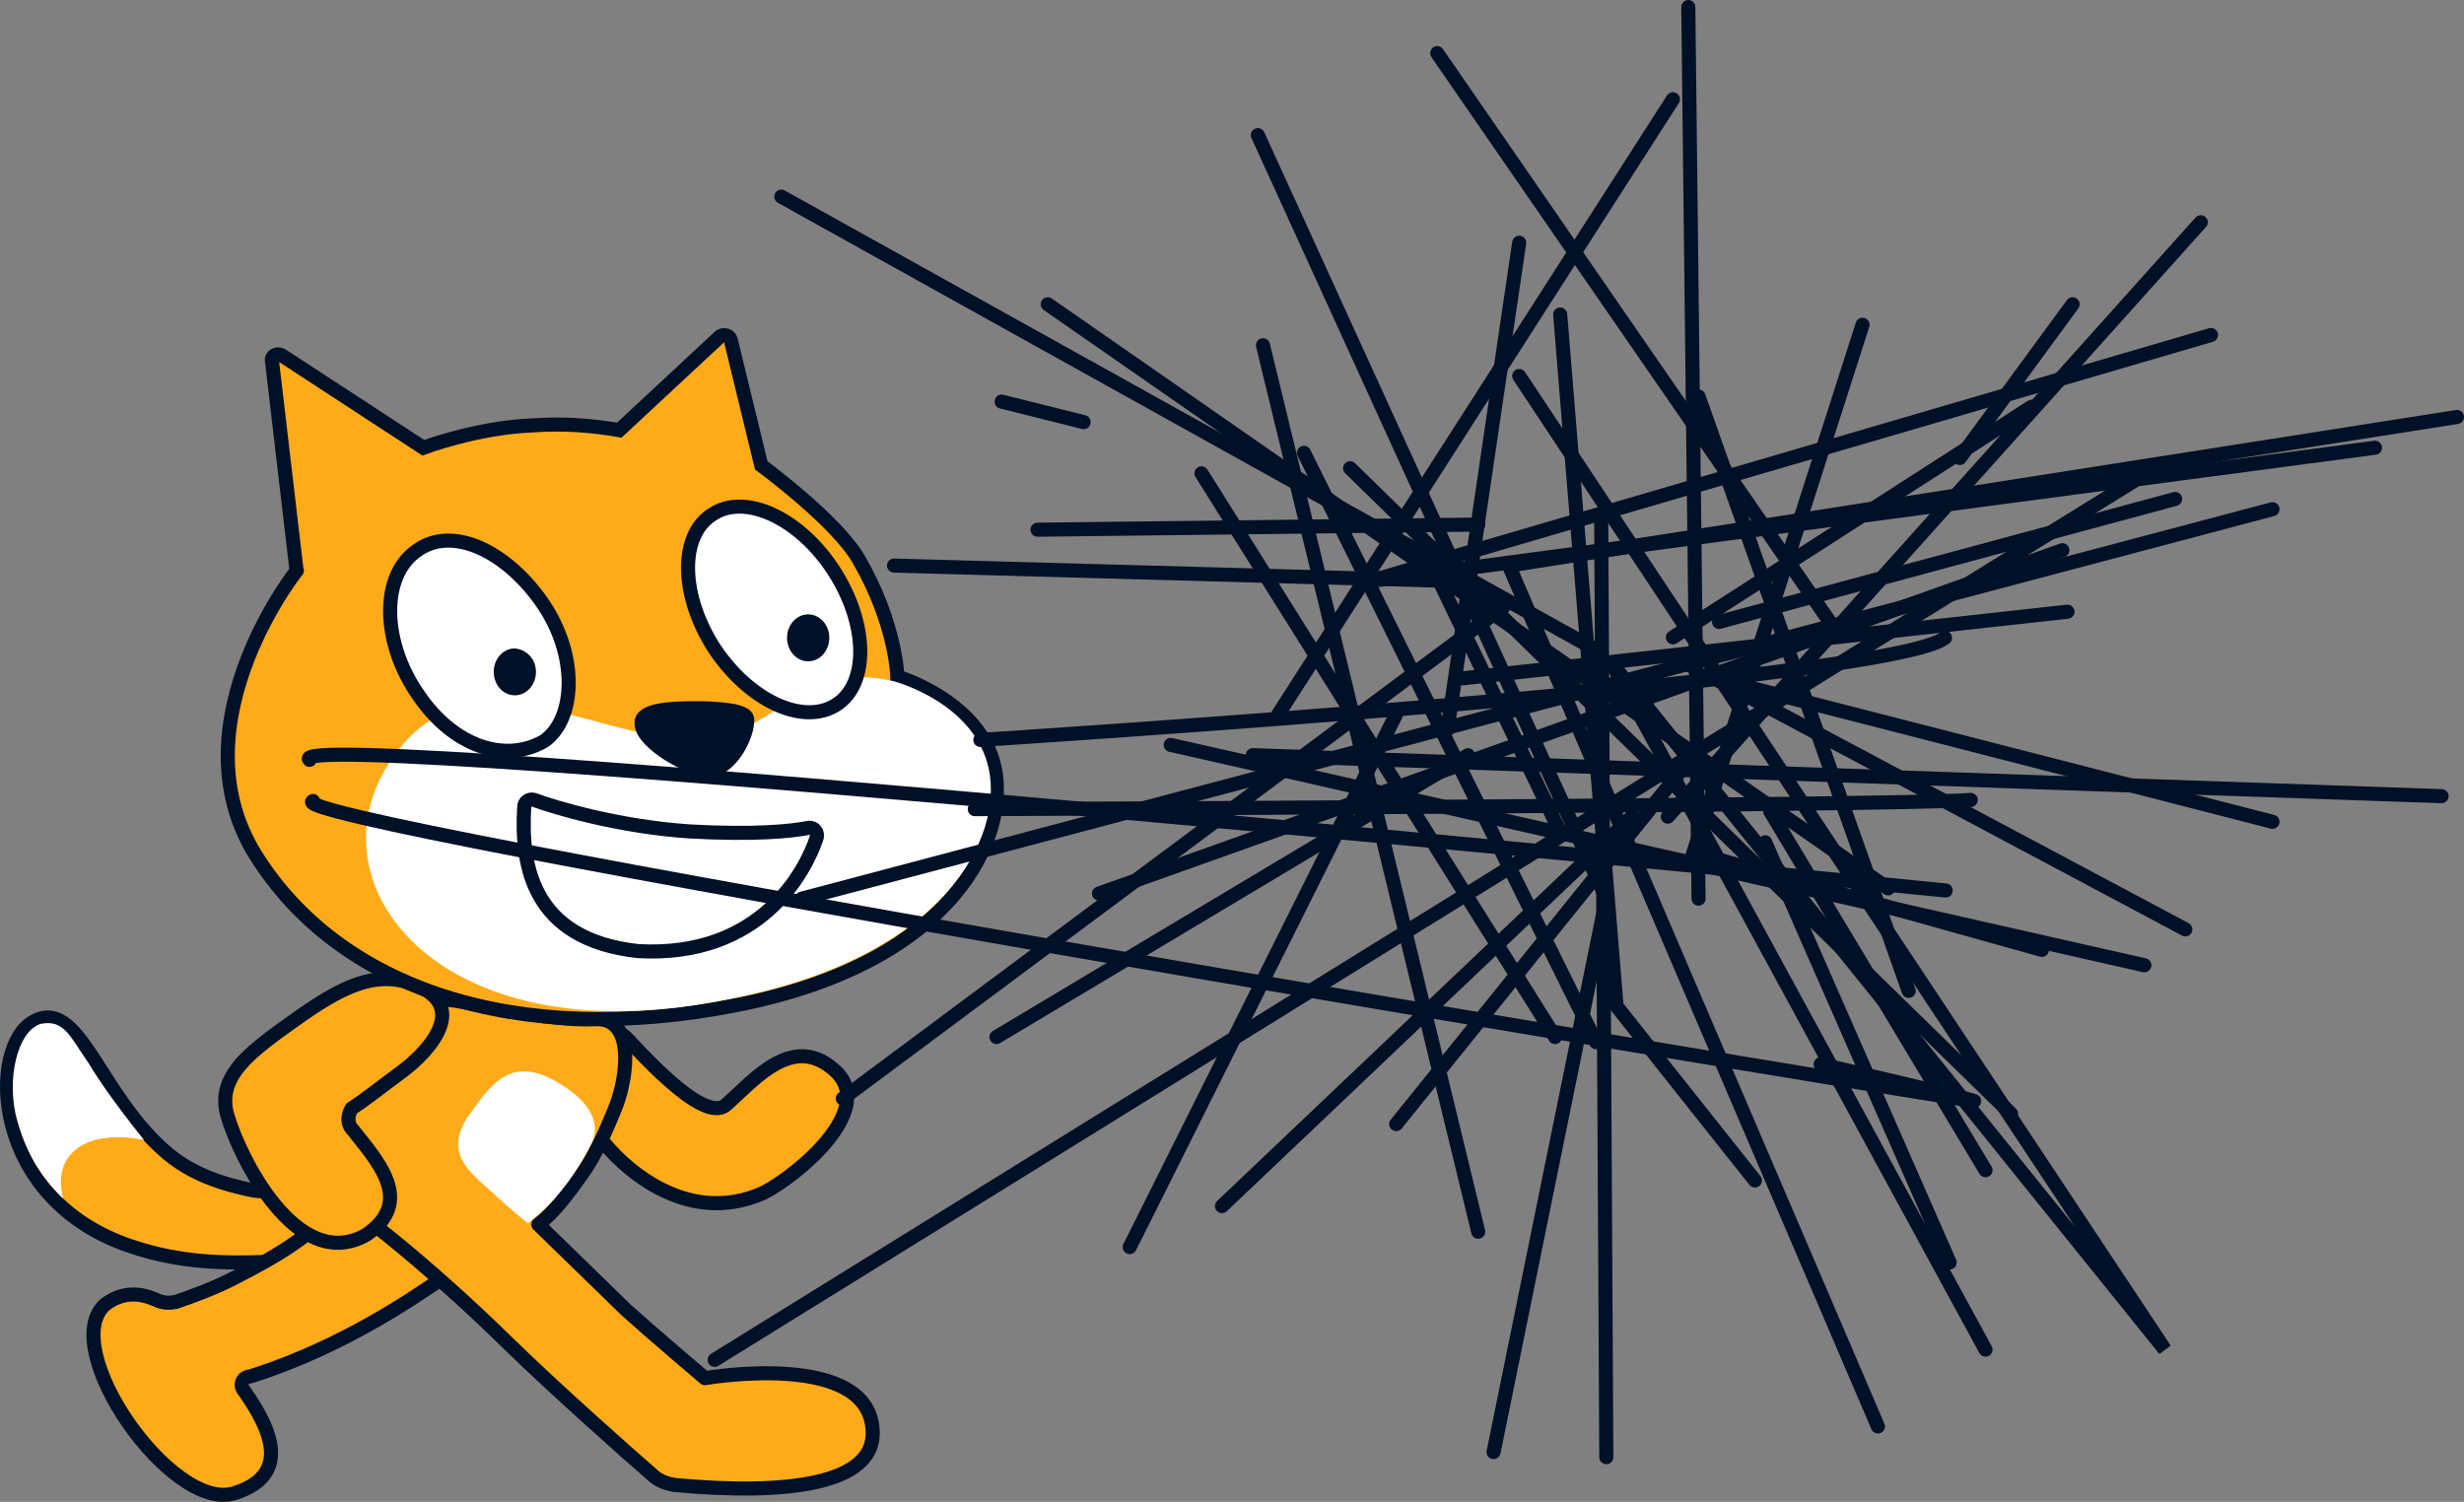 <svg version="1.1" xmlns="http://www.w3.org/2000/svg" xmlns:xlink="http://www.w3.org/1999/xlink" width="210.002" height="128.006" viewBox="0,0,210.002,128.006"><rect x="0" y="0" width="210.002" height="128.006" fill="#808080" stroke="none"/><g transform="translate(-192.321,-102.336)"><g data-paper-data="{&quot;isPaintingLayer&quot;:true}" stroke-miterlimit="10" stroke-dasharray="" stroke-dashoffset="0" style="mix-blend-mode: normal"><g fill-rule="evenodd"><path d="M224.7,201.1c0.8,0.4 2.5,1.3 0.1,4.7c-2.4,3.4 -9.3,4.1 -10.1,4.1c-3.1,0.1 -6.9,0.1 -11.1,-1.3c-12.2,-4 -12.3,-17.1 -8.4,-19.2c3.8,-2.1 5.5,6 11,10.9c2.4,2.2 5.3,3 7.7,3.5c3.4,0.6 9.9,-3.2 10.8,-2.7z" fill="#ffab19" stroke="#001026" stroke-width="1.2" stroke-linecap="round" stroke-linejoin="round"/><path d="M199.9,193c1.6,2.7 4.7,6.5 4.7,6.5c0,0 -3.7,-0.9 -5.8,0.8c-1.7,1.3 -1.3,3.5 -1.1,4.2c-1.3,-1.3 -2.9,-3.1 -3.9,-6.6c-1,-3.5 0,-7.7 2,-8.3c2,-0.4 2.5,1.1 4.1,3.4z" fill="#ffffff" stroke="none" stroke-width="1" stroke-linecap="butt" stroke-linejoin="miter"/></g><path d="M229.7,211.5c-1.8,1.2 -8,5.6 -15.9,8.1l-0.4,0.1c-0.4,0.1 -0.6,0.6 -0.4,1c1.7,2.4 4.8,7.2 -0.7,8.9c-5.3,1.7 -15.2,-12.4 -11,-16.1c1.9,-1.4 3.6,-0.7 4.5,-0.3c0.5,0.2 1,0.2 1.5,0.1c1.2,-0.4 3.4,-1.2 5.1,-2.1c4.3,-2.2 5.3,-3.1 7.3,-4.6c2,-1.5 6.6,-5.2 10.3,-2c3.2,2.7 1.4,5.7 -0.3,6.9z" fill="#ffab19" fill-rule="evenodd" stroke="#001026" stroke-width="1.2" stroke-linecap="round" stroke-linejoin="round"/><path d="M245.6,190.7c0.5,0.4 6.6,7.6 8.6,5.8c2.4,-2.1 5.7,-6.2 9.3,-2.9c3.6,3.3 -3.2,8.9 -6.1,10.4c-6.9,3.1 -12.5,-2.8 -13.7,-4.4c-1.2,-1.6 -3.3,-4.3 -3.3,-6.9c0.1,-2.8 3.5,-3.5 5.2,-2z" fill="#ffab19" fill-rule="evenodd" stroke="#001026" stroke-width="1.2" stroke-linecap="round" stroke-linejoin="round"/><g fill-rule="evenodd"><path d="M245.7,214c2.1,1.9 6.7,5.8 6.7,5.8c0,0 14.3,-2.5 14.3,4.7c0,4.3 -7.2,5.3 -16.9,4.4c-0.6,-0.1 -1.2,-0.3 -1.7,-0.7c-2.2,-1.9 -8.5,-7.5 -12.5,-11.4c-5.9,-5.8 -10.8,-9.6 -10.8,-9.6c-8.5,-8.3 -1.6,-11.8 1.1,-16.6c2.5,-4.1 3.6,-3.3 9.6,-2.1c3.4,0.5 5.4,0.8 7.6,0.7c3.3,-0.1 2.7,4.7 1.8,7.2c0,0 -1.4,3.7 -2.7,5.6c-1.6,2.3 -2.8,3.8 -4,4.7z" fill="#ffab19" stroke="#001026" stroke-width="1.2" stroke-linecap="round" stroke-linejoin="round"/><path d="M237.3,206.6c0,0 -1.5,-1.2 -3.1,-2.7c-2,-1.8 -4,-3.3 -2,-6.4c1.8,-2.4 3.5,-5.6 8,-2.7c4.3,2.7 2.4,5.2 2.4,5.2c-2.2,4.5 -5.3,6.6 -5.3,6.6z" fill="#ffffff" stroke="none" stroke-width="1" stroke-linecap="butt" stroke-linejoin="miter"/></g><path d="M222.2,198.4c2.2,2.8 5.6,6.3 1.3,9.2c-5.9,3.3 -10.8,-6.7 -11.8,-10.2c-0.9,-3.1 1.7,-5.1 3.9,-6.8c4.3,-3.1 7.9,-5.9 11.9,-4.4c5,1.8 1.4,5.8 -1.1,7.6c-1.5,1.1 -3,2.3 -4.1,3c-0.3,0.5 -0.4,1.1 -0.1,1.6z" fill="#ffab19" fill-rule="evenodd" stroke="#001026" stroke-width="1.2" stroke-linecap="round" stroke-linejoin="round"/><g fill-rule="evenodd"><path d="M253.7,131c0.3,-0.2 0.8,-0.1 0.9,0.3l2.6,10.7c0,0 6.4,4.7 8.3,8c3.2,5.5 3.3,10 3.3,10c0,0 7.1,2.1 8.3,7.8c1.2,5.7 -3.2,16.5 -22,20.2c-18.8,3.7 -33.9,-1.4 -41,-12.8c-7.1,-11.4 4.1,-25 3.5,-24.2l-2.1,-17.9c-0.1,-0.4 0.4,-0.7 0.8,-0.5l12.1,7.9c0,0 4.5,-1.7 9.2,-1.9c2.8,-0.2 5.2,0 7.5,0.4z" fill="#ffab19" stroke="#001026" stroke-width="1.2" stroke-linecap="butt" stroke-linejoin="miter"/><path d="M268.5,160.4c0,0 6.9,1.8 8.1,7.5c1.2,5.7 -3.6,16 -22.2,19.6c-24.2,5 -35.7,-9.4 -29,-20c6.7,-10.7 18.2,-1.6 26.6,-2.2c7.2,-0.5 8,-6.8 16.5,-4.9z" fill="#ffffff" stroke="none" stroke-width="1" stroke-linecap="butt" stroke-linejoin="miter"/><path d="M237,171.1c0,-0.4 0.4,-0.7 0.8,-0.6c1.9,0.7 7.3,2.3 13.3,2.7c5.4,0.3 8.6,0 10.1,-0.3c0.5,-0.1 0.9,0.4 0.7,0.9c-0.9,2.7 -4.7,10.2 -15.2,9.6c-9.1,-1 -10,-7.4 -9.7,-12.3z" fill="#ffffff" stroke="#001026" stroke-width="1.2" stroke-linecap="round" stroke-linejoin="round"/><path d="M358.089,156.696c-4.7,3.8 -82.215,8.704 -82.215,8.704" fill="none" stroke="#001026" stroke-width="1.2" stroke-linecap="round" stroke-linejoin="round"/><path d="M360.283,170.516c-6.3,0.5 -84.882,0.784 -84.882,0.784" fill="none" stroke="#001026" stroke-width="1.2" stroke-linecap="round" stroke-linejoin="round"/><path d="M251.6,162.7c2.1,0 4.3,0.2 4.4,0.9c0.1,1.4 -1.4,4.2 -3,4.3c-1.8,0.2 -6,-2.3 -6,-3.9c-0.1,-1.2 2.6,-1.3 4.6,-1.3z" fill="#001026" stroke="#001026" stroke-width="1.2" stroke-linecap="round" stroke-linejoin="round"/><path d="M218.7,167.1c-3.5,-3.1 139.449,11.133 139.449,11.133" fill="none" stroke="#001026" stroke-width="1.2" stroke-linecap="round" stroke-linejoin="round"/><path d="M347.493,193.037c0,0 14.474,3.367 12.98,3.133c-17.618,-2.765 -145.438,-24.003 -141.474,-25.57" fill="none" stroke="#001026" stroke-width="1.2" stroke-linecap="round" stroke-linejoin="round"/><g><path d="M263.4,151c2.9,4.5 3,9.6 0.2,11.4c-2.8,1.8 -7.4,-0.3 -10.4,-4.8c-2.9,-4.5 -3,-9.6 -0.2,-11.4c2.8,-1.9 7.5,0.3 10.4,4.8z" fill="#ffffff" stroke="#001026" stroke-width="1.2" stroke-linecap="round" stroke-linejoin="round"/><path d="M263,156.7c0,1.1 -0.8,2 -1.8,2c-1,0 -1.8,-0.9 -1.8,-2c0,-1.1 0.8,-2 1.8,-2c1,0 1.8,0.9 1.8,2" fill="#001026" stroke="none" stroke-width="1" stroke-linecap="butt" stroke-linejoin="miter"/></g><g><path d="M238.6,153.8c3,4.4 2.8,9.8 0.1,11.7c-3.3,1.9 -7.7,0.5 -10.7,-3.9c-3.1,-4.4 -3.3,-10.1 -0.2,-12.3c3.1,-2.3 7.8,0.1 10.8,4.5z" fill="#ffffff" stroke="#001026" stroke-width="1.2" stroke-linecap="round" stroke-linejoin="round"/><path d="M238,159.6c0,1.1 -0.8,2 -1.8,2c-1,0 -1.8,-0.9 -1.8,-2c0,-1.1 0.8,-2 1.8,-2c1,0.1 1.8,0.9 1.8,2" fill="#001026" stroke="none" stroke-width="1" stroke-linecap="butt" stroke-linejoin="miter"/></g></g><path d="M368.094,149.23l-82.107,29.262" fill="none" fill-rule="nonzero" stroke="#001026" stroke-width="1.2" stroke-linecap="round" stroke-linejoin="miter"/><path d="M366.347,183.296l-29.698,-8.298l14.412,-44.984" fill="none" fill-rule="nonzero" stroke="#001026" stroke-width="1.2" stroke-linecap="round" stroke-linejoin="miter"/><path d="M324.856,190.721l-30.135,-48.041" fill="none" fill-rule="nonzero" stroke="#001026" stroke-width="1.2" stroke-linecap="round" stroke-linejoin="miter"/><path d="M311.317,198.145l25.331,-31.445" fill="none" fill-rule="nonzero" stroke="#001026" stroke-width="1.2" stroke-linecap="round" stroke-linejoin="miter"/><path d="M338.832,155.345l38.87,-10.482" fill="none" fill-rule="nonzero" stroke="#001026" stroke-width="1.2" stroke-linecap="round" stroke-linejoin="miter"/><path d="M325.293,173.251l-11.355,-23.584" fill="none" fill-rule="nonzero" stroke="#001026" stroke-width="1.2" stroke-linecap="round" stroke-linejoin="miter"/><path d="M277.252,190.721l40.18,-24.021" fill="none" fill-rule="nonzero" stroke="#001026" stroke-width="1.2" stroke-linecap="round" stroke-linejoin="miter"/><path d="M343.199,171.504l18.343,30.572" fill="none" fill-rule="nonzero" stroke="#001026" stroke-width="1.2" stroke-linecap="round" stroke-linejoin="miter"/><path d="M316.122,151.851l-47.605,-1.31" fill="none" fill-rule="nonzero" stroke="#001026" stroke-width="1.2" stroke-linecap="round" stroke-linejoin="miter"/><path d="M365.473,137.002l-30.572,19.653" fill="none" fill-rule="nonzero" stroke="#001026" stroke-width="1.2" stroke-linecap="round" stroke-linejoin="miter"/><path d="M303.456,140.932l24.894,50.225" fill="none" fill-rule="nonzero" stroke="#001026" stroke-width="1.2" stroke-linecap="round" stroke-linejoin="miter"/><path d="M331.407,171.941l-34.939,33.192" fill="none" fill-rule="nonzero" stroke="#001026" stroke-width="1.2" stroke-linecap="round" stroke-linejoin="miter"/><path d="M342.763,174.125l15.723,35.813" fill="none" fill-rule="nonzero" stroke="#001026" stroke-width="1.2" stroke-linecap="round" stroke-linejoin="miter"/><path d="M354.991,186.79l-17.906,-50.662" fill="none" fill-rule="nonzero" stroke="#001026" stroke-width="1.2" stroke-linecap="round" stroke-linejoin="miter"/><path d="M386,145.736l-125.344,33.192" fill="none" fill-rule="nonzero" stroke="#001026" stroke-width="1.2" stroke-linecap="round" stroke-linejoin="miter"/><path d="M375.081,184.606l-82.981,-18.78" fill="none" fill-rule="nonzero" stroke="#001026" stroke-width="1.2" stroke-linecap="round" stroke-linejoin="miter"/><path d="M318.305,207.317l-18.343,-75.556" fill="none" fill-rule="nonzero" stroke="#001026" stroke-width="1.2" stroke-linecap="round" stroke-linejoin="miter"/><path d="M353.244,178.055l-71.625,-49.788" fill="none" fill-rule="nonzero" stroke="#001026" stroke-width="1.2" stroke-linecap="round" stroke-linejoin="miter"/><path d="M334.465,171.941l45.421,-50.662" fill="none" fill-rule="nonzero" stroke="#001026" stroke-width="1.2" stroke-linecap="round" stroke-linejoin="miter"/><path d="M311.317,163.206l-22.71,45.421" fill="none" fill-rule="nonzero" stroke="#001026" stroke-width="1.2" stroke-linecap="round" stroke-linejoin="miter"/><path d="M299.525,113.854l29.698,65.074l-9.608,47.168" fill="none" fill-rule="nonzero" stroke="#001026" stroke-width="1.2" stroke-linecap="round" stroke-linejoin="miter"/><path d="M321.799,123.026l-6.114,41.49" fill="none" fill-rule="nonzero" stroke="#001026" stroke-width="1.2" stroke-linecap="round" stroke-linejoin="miter"/><path d="M368.53,154.471l-51.535,5.678" fill="none" fill-rule="nonzero" stroke="#001026" stroke-width="1.2" stroke-linecap="round" stroke-linejoin="miter"/><path d="M321.799,134.381l55.029,82.981l-47.168,-58.523l31.882,58.523" fill="none" fill-rule="nonzero" stroke="#001026" stroke-width="1.2" stroke-linecap="round" stroke-linejoin="miter"/><path d="M341.889,202.949l-11.792,-14.849l-4.804,-58.96" fill="none" fill-rule="nonzero" stroke="#001026" stroke-width="1.2" stroke-linecap="round" stroke-linejoin="miter"/><path d="M329.224,226.533l-0.437,-80.36" fill="none" fill-rule="nonzero" stroke="#001026" stroke-width="1.2" stroke-linecap="round" stroke-linejoin="miter"/><path d="M320.489,154.035l-56.339,41.927" fill="none" fill-rule="nonzero" stroke="#001026" stroke-width="1.2" stroke-linecap="round" stroke-linejoin="miter"/><path d="M277.688,136.565l6.988,1.747" fill="none" fill-rule="nonzero" stroke="#001026" stroke-width="1.2" stroke-linecap="round" stroke-linejoin="miter"/><path d="M301.272,163.206l33.629,-52.409" fill="none" fill-rule="nonzero" stroke="#001026" stroke-width="1.2" stroke-linecap="round" stroke-linejoin="miter"/><path d="M375.955,142.243l-122.724,75.993" fill="none" fill-rule="nonzero" stroke="#001026" stroke-width="1.2" stroke-linecap="round" stroke-linejoin="miter"/><path d="M352.371,223.913l-31.445,-73.372l80.797,-12.665" fill="none" fill-rule="nonzero" stroke="#001026" stroke-width="1.2" stroke-linecap="round" stroke-linejoin="miter"/><path d="M336.212,102.936l0.873,75.993" fill="none" fill-rule="nonzero" stroke="#001026" stroke-width="1.2" stroke-linecap="round" stroke-linejoin="miter"/><path d="M258.909,119.095l69.878,38.87" fill="none" fill-rule="nonzero" stroke="#001026" stroke-width="1.2" stroke-linecap="round" stroke-linejoin="miter"/><path d="M394.735,140.496l-85.601,11.355l71.625,-20.963" fill="none" fill-rule="nonzero" stroke="#001026" stroke-width="1.2" stroke-linecap="round" stroke-linejoin="miter"/><path d="M280.746,147.483l37.56,-0.437" fill="none" fill-rule="nonzero" stroke="#001026" stroke-width="1.2" stroke-linecap="round" stroke-linejoin="miter"/><path d="M378.575,181.549l-40.18,-21.4l47.605,12.229" fill="none" fill-rule="nonzero" stroke="#001026" stroke-width="1.2" stroke-linecap="round" stroke-linejoin="miter"/><path d="M359.359,141.369l9.608,-13.102" fill="none" fill-rule="nonzero" stroke="#001026" stroke-width="1.2" stroke-linecap="round" stroke-linejoin="miter"/><path d="M348.877,156.218l-34.066,-49.352" fill="none" fill-rule="nonzero" stroke="#001026" stroke-width="1.2" stroke-linecap="round" stroke-linejoin="miter"/><path d="M400.412,170.194l-101.324,-3.494" fill="none" fill-rule="nonzero" stroke="#001026" stroke-width="1.2" stroke-linecap="round" stroke-linejoin="miter"/><path d="M363.726,197.272l-56.339,-55.029" fill="none" fill-rule="nonzero" stroke="#001026" stroke-width="1.2" stroke-linecap="round" stroke-linejoin="miter"/></g></g></svg>